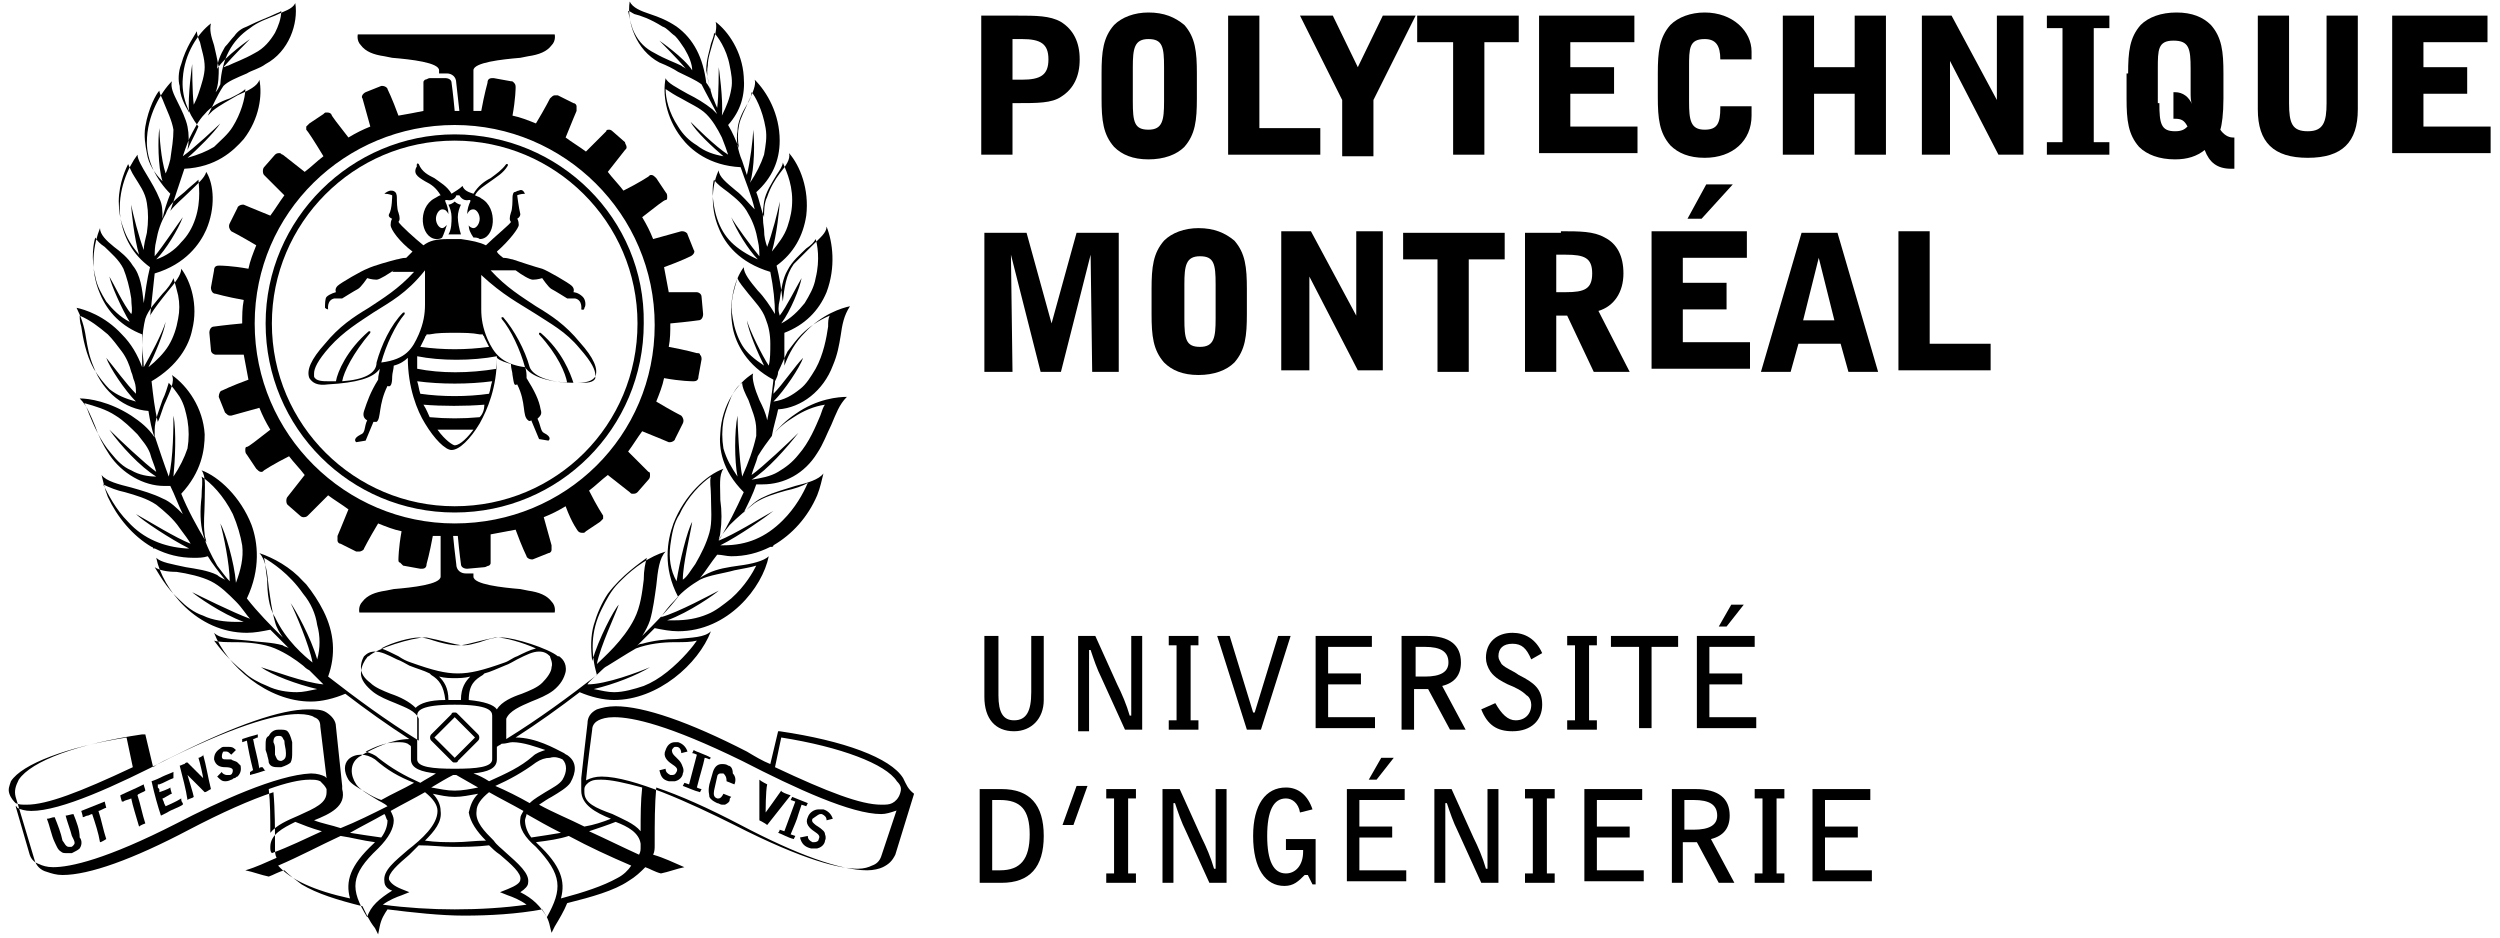 <svg width="160" height="60" viewBox="0 0 160 60" fill="none" xmlns="http://www.w3.org/2000/svg">
<path d="M29.1 12.9C29 13 28.8 13.1 28.7 13.1C28.8 13.3 28.9 13.6 28.9 13.9C28.9 14.2 28.9 14.7 28.7 15C28.9 15 29.1 15 29.1 15C29.1 15 29.3 15 29.5 15C29.4 14.7 29.3 14.2 29.3 13.9C29.3 13.6 29.4 13.3 29.5 13.1C29.4 13.1 29.2 13 29.1 12.9Z" fill="black"/>
<path d="M27.2 11.6C27.6 11.8 27.9 12 28.2 12.5C28.1 12.5 28 12.6 27.8 12.7C26.7 13.3 26.9 15.2 27.9 15.3C28 15.3 28.2 15.3 28.3 15.2C28.4 15 28.5 14.7 28.6 14.4C28.5 14.5 28.4 14.6 28.3 14.6C28.1 14.6 27.9 14.3 27.9 14C27.9 13.7 28.1 13.4 28.3 13.4C28.5 13.4 28.6 13.5 28.7 13.7C28.7 13.4 28.6 13.1 28.5 12.9V12.8H28.6C29 12.9 29.2 12.6 29.2 12.5C29.2 12.5 29.2 12.5 29.3 12.5H29.4C29.4 12.5 29.6 12.9 30 12.8H30.1V12.9C30 13.1 29.9 13.4 29.9 13.7C30 13.5 30.1 13.4 30.3 13.4C30.5 13.4 30.7 13.7 30.7 14C30.7 14.3 30.5 14.6 30.3 14.6C30.2 14.6 30 14.5 30 14.4C30 14.7 30.1 14.9 30.3 15.2C30.4 15.2 30.6 15.2 30.7 15.3C31.7 15.3 31.9 13.3 30.8 12.7C30.7 12.6 30.6 12.6 30.4 12.5C30.6 12.1 31 11.9 31.4 11.6C31.8 11.3 32.2 11.1 32.5 10.6V10.5H32.4C32.1 10.9 31.8 11.1 31.4 11.4C31 11.6 30.6 11.9 30.3 12.4C30 12.3 29.7 12.2 29.6 11.9C29.4 12.1 29.2 12.2 28.9 12.4C28.6 11.9 28.2 11.7 27.8 11.4C27.4 11.2 27 11 26.8 10.5C26.8 10.5 26.7 10.4 26.7 10.5C26.7 10.5 26.6 10.6 26.7 10.6C26.4 11.1 26.7 11.3 27.2 11.6Z" fill="black"/>
<path d="M37.4 19.7C37.5 19.6 37.5 19.2 37.3 19C37 18.7 36.7 18.7 36.7 18.7C36.7 18.7 36.8 18.5 36.6 18.3C36.4 18.1 35 17.3 34.7 17.2C34.3 17.1 33.1 16.7 32.8 16.6C32.7 16.6 32.5 16.5 32.2 16.5C32.1 16.4 31.9 16.3 31.8 16.1C32.6 15.4 33.2 14.6 33.2 14.4C33.2 14.1 33.1 14 33.1 14C33.1 14 33.3 13.9 33.3 13.7C33.2 13.3 33.1 12.5 33.1 12.5C33.1 12.5 33.3 12.4 33.6 12.4C33.5 12.2 33.4 12.1 33.2 12.2C33.1 12.2 33 12.3 32.9 12.3C32.8 12.4 32.8 12.6 32.8 12.7C32.8 12.8 32.8 13.4 32.7 13.6C32.6 13.9 32.6 14.1 32.7 14.2C32.7 14.3 31.6 15.2 31.1 15.7C30.7 15.5 30.2 15.4 29.5 15.3H29.1H29H28.7C27.9 15.3 27.5 15.4 27.1 15.7C26.6 15.3 25.6 14.4 25.5 14.2C25.6 14.1 25.6 13.9 25.5 13.6C25.4 13.4 25.4 12.8 25.4 12.7C25.4 12.6 25.4 12.4 25.3 12.3C25.2 12.2 25.1 12.2 25 12.2C24.9 12.2 24.7 12.3 24.6 12.4C24.9 12.4 25.1 12.5 25.1 12.5C25.1 12.5 25.1 13.4 24.9 13.7C24.8 13.9 25.1 14 25.1 14C25.1 14 25 14.1 25 14.4C25 14.7 25.6 15.5 26.4 16.1C26.3 16.2 26.2 16.3 26 16.5C25.7 16.5 25.5 16.6 25.4 16.6C25 16.7 23.9 17 23.5 17.2C23.2 17.3 21.8 18.1 21.6 18.3C21.4 18.5 21.5 18.7 21.5 18.7C21.5 18.7 21.1 18.8 20.9 19C20.8 19.1 20.8 19.5 20.8 19.7C20.9 19.8 21 19.8 21 19.8C21 19.8 20.9 19.2 21.4 19.1C21.7 19.1 21.9 19.1 21.9 19.1C21.9 19.1 22.7 18.6 22.9 18.5C23.1 18.4 23.5 17.8 23.5 17.8C23.5 17.8 23.8 17.9 24.1 17.9C24.3 17.9 24.9 17.5 25.2 17.3L25.1 17.4H26C26.1 17.4 26.1 17.4 26.2 17.4C26.3 17.4 26.4 17.4 26.5 17.4C25.5 18.5 24.5 19.1 23.6 19.7C22.6 20.3 21.7 20.9 20.8 22C19.9 23 19.6 23.7 19.8 24.2C20 24.5 20.3 24.7 21 24.6C22.8 24.5 23.9 24.2 24.3 23.6C24.3 23.8 24.2 24 24.2 24.3C23.7 25.1 23.5 25.7 23.3 26.3C23.2 26.6 23.3 26.8 23.5 26.9C23.3 27.3 23.4 27.7 23.1 27.8C22.5 28.1 22.8 28.3 22.8 28.3L23.4 28.2L23.9 27C23.9 27 24 27 24.1 27C24.4 26.8 24.2 25.9 24.8 24.7C25 24.8 25.1 24.6 25.1 24.1C25.1 23.9 25.2 23.6 25.2 23.4C25.6 23.3 25.9 23.1 26.1 22.9C26.1 24.8 26.7 26.3 27.2 27.1C27.8 28.1 28.5 28.8 28.9 28.8C29.4 28.8 30.1 28.1 30.7 27.1C31.2 26.2 31.8 24.8 31.8 22.9C32 23.1 32.4 23.2 32.7 23.3C32.7 23.6 32.8 23.8 32.8 24C32.9 24.6 32.9 24.7 33.1 24.6C33.7 25.8 33.4 26.6 33.8 26.9C33.9 27 34 26.9 34 26.9L34.5 28.1L35.1 28.2C35.1 28.2 35.4 28 34.8 27.7C34.6 27.6 34.6 27.2 34.4 26.8C34.6 26.6 34.7 26.5 34.6 26.2C34.5 25.6 34.2 25 33.7 24.2C33.7 24 33.7 23.7 33.6 23.5C34 24.1 35.1 24.5 36.9 24.5C37.5 24.5 37.9 24.4 38.1 24.1C38.3 23.6 38 22.9 37.1 21.9C36.2 20.8 35.3 20.2 34.3 19.6C33.4 19 32.4 18.4 31.4 17.3C31.6 17.3 31.8 17.3 31.9 17.3H32.8H33C33.4 17.6 33.9 17.9 34.1 17.9C34.4 17.9 34.7 17.8 34.7 17.8C34.7 17.8 35.1 18.4 35.3 18.5C35.5 18.6 36.3 19.1 36.3 19.1C36.3 19.1 36.5 19.1 36.8 19.1C37.3 19.2 37.2 19.8 37.2 19.8C37.2 19.8 37.4 19.9 37.4 19.7ZM29.1 21.3C29.7 21.3 30.2 21.3 30.7 21.4H30.9C30.9 21.5 31 21.5 31 21.6C31.1 21.8 31.2 22 31.3 22.2C29.8 22.4 28.4 22.4 26.9 22.2C27 22 27.1 21.8 27.2 21.6C27.2 21.5 27.3 21.5 27.3 21.4H27.5C28 21.3 28.5 21.3 29.1 21.3ZM26.7 23.6C26.7 23.3 26.7 23.1 26.7 22.8C28.2 23.1 30.2 23.1 31.8 22.8C31.8 23.1 31.8 23.4 31.8 23.6C30 23.9 28.2 23.9 26.7 23.6ZM31.5 24.4C31.4 24.7 31.4 24.9 31.3 25.2C29.9 25.4 28.3 25.4 26.9 25.2C26.8 24.9 26.8 24.7 26.7 24.4C28.2 24.6 30 24.6 31.5 24.4ZM21.9 24.4C22 23.8 22.6 22.6 23.7 21.3C23.7 21.3 23.7 21.3 23.7 21.2C23.7 21.2 23.7 21.2 23.6 21.2C22.2 22.4 21.6 23.8 21.5 24.4C21.4 24.4 21.2 24.4 21 24.4C20.7 24.4 20.2 24.4 20.1 24.1C20.1 24.1 20.1 24 20.1 23.9C20.1 23.6 20.3 23.1 21.1 22.2C22 21.2 23 20.6 23.9 20C25 19.3 26 18.8 27.2 17.3C27.2 17.5 27.2 17.8 27.2 17.9C27.2 18.2 27.2 18.4 27.2 18.7C27.2 19 27.2 19.2 27.2 19.5C27.2 20.1 27.1 20.7 26.8 21.4C26.4 22.3 26 23 24.4 23.2C24.7 22.1 25.3 20.8 25.9 20.1C25.9 20.1 25.9 20.1 25.9 20C25.9 20 25.9 20 25.8 20C25 20.8 24.4 22.1 24.1 23.2C24.1 23.9 23.3 24.3 21.9 24.4ZM29.1 28.5C29 28.5 28.5 28.2 28 27.5C28.7 27.5 29.6 27.5 30.3 27.5C29.7 28.3 29.3 28.5 29.1 28.5ZM30.7 26.7C29.6 26.8 28.6 26.8 27.5 26.7C27.4 26.5 27.3 26.2 27.1 25.9C28.3 26 29.8 26 31 25.9C31 26.2 30.9 26.5 30.7 26.7ZM34.3 20.1C35.2 20.7 36.2 21.2 37.1 22.3C37.9 23.2 38.1 23.7 38.1 24C38.1 24.1 38.1 24.1 38.1 24.2C38 24.5 37.5 24.5 37.2 24.5C37 24.5 36.9 24.5 36.7 24.5C36.5 23.9 36 22.5 34.6 21.3C34.6 21.3 34.6 21.3 34.5 21.3C34.5 21.3 34.5 21.3 34.5 21.4C35.7 22.7 36.2 23.9 36.3 24.5C34.9 24.4 34.1 24 33.9 23.5C33.6 22.4 32.9 21.1 32.2 20.3C32.2 20.3 32.2 20.3 32.1 20.3C32.1 20.3 32.1 20.3 32.1 20.4C32.7 21.1 33.3 22.4 33.6 23.5C32.1 23.3 31.6 22.6 31.2 21.7C30.9 21 30.8 20.4 30.8 19.8C30.8 19.5 30.8 19.3 30.8 19C30.8 18.7 30.8 18.5 30.8 18.2C30.8 18.1 30.8 17.8 30.8 17.6C32.2 18.9 33.2 19.4 34.3 20.1Z" fill="black"/>
<path d="M29.1 8.6C22.5 8.6 17 14 17 20.7C17 27.4 22.4 32.8 29.1 32.8C35.8 32.8 41.2 27.4 41.2 20.7C41.3 14 35.8 8.6 29.1 8.6ZM29.1 32.4C22.7 32.4 17.4 27.2 17.4 20.7C17.4 14.3 22.6 9 29.1 9C35.5 9 40.8 14.2 40.8 20.7C40.8 27.2 35.6 32.4 29.1 32.4Z" fill="black"/>
<path d="M28.9 48.7C29 48.8 29 48.8 29.1 48.8C29.2 48.8 29.3 48.8 29.3 48.7L30.6 47.4C30.7 47.3 30.7 47.1 30.6 47L29.3 45.7C29.2 45.6 29.2 45.6 29.1 45.6C29 45.6 28.9 45.6 28.9 45.7L27.6 47C27.5 47.1 27.5 47.3 27.6 47.4L28.9 48.7ZM29.1 45.9L30.4 47.2L29.1 48.5L27.8 47.2L29.1 45.9Z" fill="black"/>
<path d="M20.7 10C20.3 10.3 19.9 10.7 19.5 11C18.6 10.3 18.1 9.9 18.1 9.9C18 9.9 18 9.8 17.9 9.8C17.8 9.8 17.7 9.8 17.6 9.9L16.9 10.7C16.8 10.8 16.8 11.1 16.9 11.2C16.9 11.2 17.4 11.7 18.2 12.5C17.9 12.9 17.6 13.4 17.3 13.8C16.3 13.4 15.6 13.1 15.6 13.1H15.5C15.4 13.1 15.2 13.2 15.2 13.3L14.7 14.3C14.6 14.5 14.7 14.7 14.8 14.8C14.8 14.8 15.4 15.1 16.4 15.7C16.2 16.2 16 16.7 15.9 17.2C14.8 17 14.1 17 14.1 17C14.1 17 14.1 17 14 17C13.8 17 13.7 17.1 13.7 17.3L13.5 18.4C13.5 18.6 13.6 18.8 13.8 18.8C13.8 18.8 14.5 19 15.6 19.2C15.5 19.7 15.5 20.2 15.5 20.7C14.4 20.8 13.7 20.9 13.7 20.9C13.5 20.9 13.4 21.1 13.4 21.3L13.5 22.4C13.5 22.6 13.7 22.7 13.8 22.7C13.8 22.7 14.5 22.7 15.6 22.7C15.7 23.2 15.8 23.8 15.9 24.3C14.8 24.7 14.2 25 14.2 25C14.1 25 14 25.2 14 25.4L14.4 26.4C14.5 26.5 14.6 26.6 14.7 26.6H14.8C14.8 26.6 15.5 26.4 16.6 26.1C16.8 26.6 17 27 17.3 27.5C16.4 28.2 15.9 28.6 15.8 28.6C15.7 28.6 15.7 28.7 15.7 28.8C15.7 28.9 15.7 29 15.8 29.1L16.4 30C16.5 30.1 16.6 30.2 16.7 30.2C16.8 30.2 16.8 30.2 16.9 30.1C16.9 30.1 17.5 29.7 18.5 29.2C18.8 29.6 19.2 30 19.5 30.4C18.8 31.3 18.4 31.8 18.4 31.8C18.3 31.9 18.3 32.2 18.4 32.3L19.2 33C19.3 33.1 19.4 33.1 19.4 33.1C19.5 33.1 19.6 33.1 19.7 33C19.7 33 20.2 32.5 21 31.7C21.4 32 21.9 32.3 22.3 32.6C21.9 33.6 21.6 34.3 21.6 34.3C21.6 34.4 21.6 34.5 21.6 34.6C21.6 34.7 21.7 34.8 21.8 34.8L22.8 35.3C22.9 35.3 22.9 35.3 23 35.3C23.1 35.3 23.3 35.2 23.3 35.1C23.3 35.1 23.6 34.5 24.2 33.5C24.7 33.7 25.2 33.9 25.7 34C25.5 35.1 25.5 35.8 25.5 35.8C25.5 35.9 25.5 36 25.6 36C25.7 36.1 25.7 36.1 25.8 36.2L26.9 36.4C26.9 36.4 26.9 36.4 27 36.4C27.2 36.4 27.3 36.3 27.3 36.1C27.3 36.1 27.5 35.4 27.7 34.3C27.9 34.3 28 34.3 28.2 34.3V36.9C28.2 37.4 26.4 37.6 25.2 37.7L24.7 37.8C24 37.9 23.5 38.1 23.2 38.5C22.9 38.8 23 39.2 23 39.2H35.5C35.5 39.2 35.6 38.8 35.3 38.5C35 38.1 34.5 37.9 33.8 37.8L33.3 37.7C32.1 37.6 30.3 37.4 30.3 36.9V36.7H29.8C29.5 36.7 29.2 36.5 29.2 36.1C29.2 36 29.1 35.4 29 34.3C29.1 34.3 29.2 34.3 29.3 34.3C29.4 35.4 29.5 36.1 29.5 36.1C29.5 36.3 29.7 36.4 29.9 36.4L31 36.3C31.1 36.3 31.2 36.2 31.3 36.2C31.4 36.1 31.4 36.1 31.4 36C31.4 36 31.4 35.3 31.4 34.2C31.9 34.1 32.5 34 33 33.9C33.4 35 33.7 35.6 33.7 35.6C33.7 35.7 33.9 35.8 34 35.8H34.1L35.1 35.4C35.2 35.4 35.3 35.3 35.3 35.2C35.3 35.1 35.3 35 35.3 34.9C35.3 34.9 35.1 34.2 34.8 33.1C35.3 32.9 35.7 32.7 36.2 32.4C36.6 33.5 37 34 37 34C37.1 34.1 37.2 34.1 37.3 34.1C37.4 34.1 37.4 34.1 37.5 34L38.4 33.4C38.5 33.3 38.5 33.3 38.6 33.2C38.6 33.1 38.6 33 38.6 33C38.6 33 38.2 32.4 37.7 31.4C38.1 31.1 38.5 30.7 38.9 30.4C39.8 31.1 40.3 31.5 40.3 31.5C40.4 31.6 40.4 31.6 40.5 31.6C40.6 31.6 40.7 31.6 40.8 31.5L41.5 30.7C41.6 30.6 41.6 30.5 41.6 30.4C41.6 30.3 41.6 30.2 41.5 30.2C41.5 30.2 41 29.7 40.2 28.9C40.5 28.5 40.8 28 41.1 27.6C42.1 28 42.8 28.3 42.8 28.3H42.9C43 28.3 43.2 28.2 43.2 28.1L43.7 27.1C43.8 26.9 43.7 26.7 43.6 26.6C43.6 26.6 43 26.3 42 25.7C42.2 25.2 42.4 24.7 42.5 24.2C43.6 24.4 44.3 24.4 44.3 24.4C44.3 24.4 44.3 24.4 44.4 24.4C44.6 24.4 44.7 24.3 44.7 24.1L44.9 23C44.9 22.9 44.9 22.8 44.8 22.7C44.8 22.6 44.7 22.6 44.6 22.6C44.6 22.6 43.9 22.4 42.8 22.2C42.9 21.7 42.9 21.2 42.9 20.7C44 20.6 44.7 20.5 44.7 20.5C44.9 20.5 45 20.3 45 20.1L44.9 19C44.9 18.8 44.7 18.7 44.6 18.7C44.6 18.7 43.9 18.7 42.8 18.7C42.7 18.2 42.6 17.6 42.5 17.1C43.6 16.7 44.2 16.4 44.2 16.4C44.4 16.3 44.5 16.1 44.4 16L44 15C44 14.9 43.8 14.8 43.7 14.8H43.6C43.6 14.8 42.9 15 41.8 15.3C41.6 14.8 41.4 14.4 41.1 13.9C42 13.2 42.5 12.8 42.6 12.8C42.7 12.8 42.7 12.7 42.7 12.6C42.7 12.5 42.7 12.4 42.6 12.3L42 11.4C41.9 11.3 41.8 11.2 41.7 11.2C41.6 11.2 41.6 11.2 41.5 11.3C41.5 11.3 40.9 11.7 39.9 12.2C39.6 11.8 39.2 11.4 38.9 11C39.6 10.1 40 9.6 40 9.6C40.1 9.5 40.1 9.5 40.1 9.4C40.1 9.3 40 9.2 40 9.1L39.2 8.4C39.1 8.3 39 8.3 39 8.3C38.9 8.3 38.8 8.3 38.8 8.4C38.8 8.4 38.3 8.9 37.5 9.7C37.1 9.4 36.6 9.1 36.2 8.8C36.6 7.8 36.9 7.1 36.9 7.1C36.9 7 36.9 6.9 36.9 6.8C36.9 6.7 36.8 6.6 36.7 6.6L35.7 6.1C35.6 6.1 35.6 6.1 35.5 6.1C35.4 6.1 35.3 6.2 35.2 6.3C35.2 6.3 34.9 6.9 34.3 7.9C33.8 7.7 33.3 7.5 32.8 7.4C33 6.3 33 5.6 33 5.6C33 5.5 33 5.4 32.9 5.3C32.8 5.2 32.8 5.2 32.7 5.2L31.6 5C31.6 5 31.6 5 31.5 5C31.3 5 31.2 5.1 31.2 5.3C31.2 5.3 31 6 30.8 7.1C30.6 7.1 30.5 7.1 30.3 7.1V4.5C30.3 4 32.1 3.8 33.3 3.7L33.8 3.6C34.5 3.5 35 3.3 35.3 2.9C35.6 2.6 35.5 2.2 35.5 2.2H22.9C22.9 2.2 22.8 2.6 23.1 2.9C23.4 3.3 23.9 3.5 24.6 3.6L25.1 3.7C26.3 3.8 28.1 4 28.1 4.5V4.7H28.6C28.9 4.7 29.2 4.9 29.2 5.3C29.2 5.4 29.3 6.1 29.4 7.1C29.3 7.1 29.2 7.1 29.1 7.1C29 6 28.9 5.3 28.9 5.3C28.9 5.1 28.7 5 28.5 5H27.5C27.4 5 27.3 5.1 27.2 5.1C27.1 5.2 27.1 5.2 27.1 5.3C27.1 5.3 27.1 6 27.1 7.1C26.6 7.2 26.1 7.3 25.5 7.4C25.1 6.3 24.8 5.7 24.8 5.7C24.8 5.6 24.6 5.5 24.5 5.5H24.4L23.4 5.9C23.2 6 23.1 6.2 23.2 6.3C23.2 6.3 23.4 7 23.7 8.1C23.2 8.3 22.8 8.5 22.3 8.8C21.6 7.9 21.2 7.4 21.2 7.3C21.1 7.2 21 7.2 20.9 7.2C20.8 7.2 20.8 7.2 20.7 7.3L19.8 7.9C19.7 8 19.7 8 19.6 8.1C19.6 8.2 19.6 8.3 19.6 8.3C19.7 8.4 20.1 9 20.7 10ZM29.1 33.5C22.1 33.5 16.3 27.8 16.3 20.7C16.3 13.6 22.1 8 29.1 8C36.1 8 41.9 13.7 41.9 20.8C41.9 27.9 36.2 33.5 29.1 33.5Z" fill="black"/>
<path d="M16.8 49.1C16.7 49.1 16.6 49.1 16.6 49.2C16.5 48.5 16.3 47.9 16.2 47.3C16.3 47.3 16.4 47.2 16.5 47.2C16.5 47.2 16.5 47.1 16.5 47C16.1 47.1 15.8 47.2 15.5 47.3C15.5 47.4 15.5 47.4 15.5 47.5L15.8 47.4C15.9 48 16 48.5 16.2 49.3C16.1 49.3 16.1 49.4 16 49.4C16 49.4 16 49.5 16 49.6C16.4 49.5 16.7 49.4 17 49.3C16.9 49.3 16.9 49.2 16.8 49.1Z" fill="black"/>
<path d="M18.7 47.6V47.5C18.6 47.1 18.5 46.9 18.4 46.8C18.3 46.7 18.1 46.7 18 46.7C17.9 46.7 17.9 46.7 17.8 46.7C17.5 46.7 17.3 46.9 17.2 47.1C17 47.2 17 47.4 17 47.7C17 47.8 17 47.9 17 48L17.1 48.3C17.1 48.4 17.2 48.6 17.2 48.8C17.3 49.1 17.6 49.1 17.8 49.1C17.9 49.1 17.9 49.1 18 49.1C18.3 49 18.5 48.9 18.6 48.8C18.7 48.6 18.7 48.4 18.7 48.1C18.7 47.9 18.7 47.7 18.7 47.6ZM18 48.7C17.7 48.7 17.7 48.5 17.6 48.3C17.6 48.2 17.6 48.1 17.6 48C17.6 47.8 17.6 47.7 17.5 47.5C17.5 47.4 17.5 47.1 17.8 47.1H17.9C18.1 47.1 18.1 47.3 18.2 47.4C18.2 47.7 18.3 47.9 18.3 48.2C18.3 48.4 18.3 48.6 18 48.7Z" fill="black"/>
<path d="M12.7 48.5C12.8 48.8 13 49.7 13 49.8C13 49.8 13 49.8 12.3 49.1C12.2 49 12.1 48.9 12 48.8C11.9 48.8 11.9 48.8 11.8 48.9C11.7 48.9 11.6 49 11.5 49C11.7 49.8 11.9 50.5 12 51.2C12.1 51.1 12.3 51.1 12.4 51C12.4 50.9 12 49.6 12 49.6C12 49.6 12 49.6 12.5 50.1C12.8 50.4 13 50.6 13.1 50.7C13.2 50.7 13.3 50.6 13.5 50.5C13.3 49.7 13.2 49 13 48.3C13.1 48.3 12.8 48.5 12.7 48.5Z" fill="black"/>
<path d="M15.2 48.8C15.1 48.7 14.9 48.7 14.8 48.6H14.5C14.3 48.6 14.2 48.6 14.2 48.4C14.2 48.4 14.2 48.2 14.3 48.1H14.4H14.5C14.6 48.1 14.7 48.2 14.8 48.3L15.1 48C14.9 47.8 14.8 47.8 14.6 47.8C14.5 47.8 14.4 47.8 14.3 47.8C14.2 47.8 14.1 47.9 14.1 47.9C13.8 48.1 13.7 48.3 13.7 48.6C13.8 49 14.1 49.1 14.4 49.1C14.8 49.1 14.9 49.2 14.9 49.3C14.9 49.5 14.8 49.6 14.7 49.6H14.6H14.5C14.4 49.6 14.2 49.5 14.2 49.4L13.9 49.7C14.1 49.9 14.2 50 14.4 50C14.5 50 14.6 50 14.8 49.9C14.9 49.9 14.9 49.8 15 49.8C15.1 49.8 15.1 49.7 15.2 49.7C15.5 49.4 15.4 49.1 15.4 49C15.4 49 15.3 48.9 15.2 48.8Z" fill="black"/>
<path d="M4.7 52.1C4.6 52.1 4.3 52.2 4.2 52.2C4.3 52.6 4.5 53.1 4.6 53.5L4.7 53.7C4.8 53.9 4.8 54 4.7 54.1C4.6 54.2 4.6 54.2 4.5 54.2H4.4C4.2 54.2 4.1 53.9 4 53.8C3.9 53.3 3.7 52.8 3.5 52.3C3.3 52.3 3.2 52.4 3 52.4C3.2 52.9 3.3 53.5 3.5 53.9C3.6 54.1 3.7 54.4 3.9 54.5C4 54.6 4.1 54.6 4.3 54.6C4.4 54.6 4.5 54.6 4.6 54.6C4.8 54.5 5 54.4 5.1 54.3C5.3 54 5.2 53.7 5.1 53.6C5.1 53.1 4.9 52.6 4.7 52.1Z" fill="black"/>
<path d="M6.3 51.9C6.4 51.9 6.7 51.7 6.8 51.7L6.7 51.3C6.2 51.5 5.7 51.7 5.2 51.9C5.2 51.9 5.3 52.2 5.3 52.3C5.4 52.3 5.5 52.2 5.6 52.2C5.7 52.2 5.8 52.1 5.9 52.1C6.1 52.7 6.3 53.3 6.4 53.9C6.5 53.9 6.8 53.7 6.8 53.7C6.6 53.1 6.5 52.5 6.3 51.9Z" fill="black"/>
<path d="M9.3 50.6C9.3 50.5 9.2 50.3 9.2 50.2C8.6 50.5 8.1 50.7 7.7 50.9C7.7 51 7.8 51.3 7.8 51.3H7.9C8 51.2 8.2 51.2 8.4 51.1C8.5 51.6 8.7 52.2 8.9 52.9C9 52.8 9.3 52.7 9.3 52.7C9.1 52.1 9 51.5 8.8 50.9C8.8 50.8 9.2 50.7 9.3 50.6Z" fill="black"/>
<path d="M11.6 51.1C11.3 51.3 10.6 51.6 10.6 51.6L10.5 51.4C10.5 51.3 10.4 51.2 10.4 51.1C10.5 51.1 10.9 50.8 11 50.8C11 50.8 10.9 50.5 10.9 50.4C10.8 50.5 10.2 50.7 10.2 50.7V50.6C10.2 50.5 10.2 50.5 10.1 50.4V50.2H10.2C10.5 50.1 10.8 49.9 11.1 49.8V49.6C11.1 49.5 11.1 49.4 11.1 49.4C10.9 49.5 10.6 49.6 10.4 49.7C10.2 49.8 10 49.9 9.7 50C9.9 50.9 10.1 51.6 10.3 52.2L10.7 52C11 51.8 11.4 51.7 11.7 51.5V51.4C11.6 51.3 11.6 51.2 11.6 51.1Z" fill="black"/>
<path d="M45.5 48.5C45.2 48.3 44.5 48.1 44.4 48L44.3 48.2C44.4 48.2 44.6 48.3 44.6 48.3L44.1 50.2L43.8 50.1L43.7 50.3C44 50.4 44.4 50.6 44.8 50.7L44.9 50.5C44.8 50.5 44.6 50.4 44.6 50.4C44.8 49.6 45 49 45.1 48.5C45.2 48.5 45.4 48.6 45.4 48.6L45.5 48.5Z" fill="black"/>
<path d="M50 50.6C49.8 50.9 49 52 49 52C49 52 49 50.6 49.1 50.2C49.1 50.2 48.7 50 48.6 49.9C48.6 50 48.6 51.8 48.6 52.5C48.6 52.5 49 52.7 49.1 52.8L50.6 50.9C50.3 50.8 50 50.7 50 50.6Z" fill="black"/>
<path d="M51.1 52.1L51.3 51.5L51.6 51.6L51.7 51.4L50.7 51L50.6 51.2L50.9 51.3L50.2 53.2L49.9 53.1C49.9 53.1 49.9 53.2 49.8 53.3C50.1 53.4 50.4 53.6 50.8 53.7L50.9 53.5L50.6 53.4C50.8 52.9 51 52.5 51.1 52.1Z" fill="black"/>
<path d="M46.6 49C46.5 48.9 46.3 48.9 46.2 48.9C45.9 48.9 45.7 49.1 45.6 49.5L45.4 50.2C45.3 50.7 45.4 50.8 45.4 51C45.5 51.2 45.7 51.3 45.9 51.4C46 51.4 46.1 51.5 46.2 51.5C46.3 51.5 46.3 51.5 46.4 51.5C46.6 51.4 46.7 51.3 46.7 51.2C46.7 51.1 46.7 51.1 46.8 51L46.3 50.8C46.2 51 46.1 51.1 46 51.1H45.9C45.6 51 45.7 50.7 45.7 50.6L45.9 49.7C45.9 49.6 46 49.5 46.1 49.5H46.2H46.3C46.4 49.6 46.5 49.7 46.5 50L47 50.2C47.1 50 47.1 49.7 46.9 49.5C46.9 49.1 46.7 49 46.6 49Z" fill="black"/>
<path d="M52.5 52.1H52.6C52.8 52.2 52.9 52.3 52.9 52.5L53.3 52.4C53.2 52.1 53 51.9 52.7 51.8C52.6 51.8 52.5 51.8 52.4 51.8C52.1 51.8 51.8 52 51.7 52.3C51.5 52.7 51.8 53 52.1 53.2C52.4 53.4 52.5 53.5 52.4 53.7C52.4 53.8 52.3 53.9 52.1 53.9H52C51.8 53.8 51.7 53.7 51.7 53.5L51.2 53.6C51.3 54 51.5 54.2 51.9 54.3C52 54.3 52.1 54.3 52.1 54.3C52.2 54.3 52.2 54.3 52.3 54.3C52.7 54.2 52.8 53.9 52.8 53.8C52.9 53.6 52.8 53.4 52.8 53.4C52.8 53.2 52.6 53.1 52.5 53L52.2 52.8C52.1 52.7 51.9 52.6 52 52.4C52.3 52.2 52.4 52.1 52.5 52.1Z" fill="black"/>
<path d="M43.4 48.6L43.2 48.4C43.1 48.3 43 48.2 43 48C43 48 43.1 47.8 43.2 47.8H43.3C43.5 47.8 43.6 48 43.6 48.2L44 48.1C43.9 47.8 43.7 47.6 43.4 47.5C43.3 47.5 43.2 47.5 43.2 47.5C42.9 47.5 42.7 47.7 42.6 48C42.4 48.4 42.7 48.7 43 48.9C43.3 49.1 43.4 49.2 43.3 49.4C43.2 49.6 43.1 49.6 43 49.6H42.9C42.7 49.5 42.6 49.4 42.6 49.2L42.2 49.3C42.3 49.7 42.4 49.9 42.8 50C42.9 50 43 50 43 50C43.1 50 43.1 50 43.2 50C43.6 49.9 43.7 49.6 43.7 49.5C43.8 49.3 43.7 49.1 43.7 49.1C43.6 48.8 43.5 48.7 43.4 48.6Z" fill="black"/>
<path d="M57.8 49.8C57 48.5 54 47.4 49.9 46.8C49.8 46.8 49.8 46.8 49.8 46.8L49.3 48.9C48.8 48.7 48.3 48.4 47.8 48.1C44.1 46.2 41.2 45.2 39.4 45.2C38.9 45.2 38.5 45.3 38.2 45.4C37.8 45.6 37.6 45.9 37.6 46.3C37.5 47.2 37.3 48.8 37.2 49.8V50.1C37.2 50.2 37.2 50.3 37.2 50.4C37.2 50.5 37.2 50.5 37.2 50.6C37.2 51.5 38.1 52 39.1 52.4C38.6 52.6 38 52.8 37.4 52.9C36.4 52.4 35.4 52 34.5 51.5C34.8 51.3 35.1 51.1 35.3 51C35.8 50.7 36.3 50.4 36.5 50.1C36.9 49.4 36.9 48.8 36.4 48.4C36.3 48.3 36.2 48.3 36.1 48.2C35.5 47.9 34.3 47.2 33 47.2C34.4 46.3 35.8 45.3 37.1 44.3C37.8 44.6 38.6 44.8 39.3 44.8C42.1 44.8 44.7 42.5 45.5 40.4C45.1 40.8 44.3 40.8 43.3 40.9C42.6 40.9 41.8 41 41.1 41.2C40.9 41.2 40.8 41.3 40.7 41.4C41.1 41 41.5 40.6 41.9 40.2C42.4 40.3 42.9 40.4 43.4 40.4C46.6 40.4 48.8 37.6 49.2 35.6C48.9 35.9 48.1 36.1 47.3 36.2C46.6 36.3 45.9 36.4 45.3 36.7C45.1 36.8 44.9 36.9 44.8 37C45.2 36.5 45.5 36 45.9 35.5C46.2 35.5 46.5 35.6 46.8 35.6C47.7 35.6 48.5 35.4 49.3 35C49.3 35 49.3 35 49.4 35C49.4 35 49.5 35 49.5 34.9C50.7 34.2 51.7 33.1 52.3 31.7C52.5 31.2 52.6 30.7 52.7 30.3C52.4 30.7 51.7 30.9 50.9 31.1C50.3 31.3 49.5 31.5 48.9 31.8C48.4 32 48 32.4 47.6 32.8C47.9 32.2 48.2 31.6 48.4 31C48.5 31 48.6 31 48.8 31C50.2 31 51.5 30.3 52.3 29C52.7 28.4 52.9 27.8 53.2 27.2C53.5 26.5 53.7 25.9 54.2 25.4C53.7 25.4 52.3 25.5 50.9 26.5C50.3 26.9 49.8 27.4 49.4 27.9C49.5 27.3 49.7 26.7 49.8 26.2C51.3 26.1 52.7 25 53.3 23.4C53.6 22.7 53.7 22.1 53.8 21.5C53.9 20.8 54 20.2 54.4 19.6C53.9 19.7 52.6 20.1 51.5 21.3C50.9 21.9 50.5 22.6 50.2 23.4C50.2 22.7 50.2 22 50.2 21.3C51.5 20.8 52.4 19.9 52.9 18.7C53.5 17.1 53.3 15.5 52.9 14.5C52.9 14.9 52.5 15.2 52 15.7C51.6 16.1 51.2 16.5 50.8 16.9C50.3 17.6 50.2 18.4 50.1 19.3C50 18.5 49.9 17.8 49.7 17C50.8 16.2 51.4 15.1 51.6 13.8C51.8 12.1 51.2 10.6 50.5 9.8C50.6 10.2 50.3 10.6 49.9 11.1C49.6 11.5 49.3 12 49.1 12.6C48.9 13 48.9 13.5 48.9 13.9C48.7 13.4 48.6 12.8 48.4 12.3C49.4 11.4 49.9 10.3 49.9 9C49.9 7.3 49.1 5.9 48.3 5.1C48.4 5.4 48.2 5.9 47.9 6.5C47.7 7 47.4 7.5 47.3 8C47.2 8.5 47.2 9 47.3 9.5C47.1 9 46.9 8.5 46.6 8C47.4 7.1 47.7 6.1 47.6 4.9C47.5 3.3 46.6 2 45.8 1.4C45.9 1.7 45.8 2.2 45.6 2.8C45.5 3.2 45.3 3.7 45.3 4.2C45.2 4.7 45.3 5.2 45.5 5.8C45.4 5.6 45.3 5.4 45.2 5.3C45 3.7 44.4 2.5 43.3 1.7C42.7 1.3 42.2 1.1 41.6 0.9C41 0.7 40.5 0.5 40.3 0.1C40.1 1.4 40.7 3.2 42.2 4C42.7 4.2 43.1 4.4 43.4 4.6C44 4.9 44.5 5.1 44.9 5.4C45.2 6 45.6 6.7 45.9 7.3C45.8 7.2 45.8 7.2 45.7 7.1L45.6 7C45.1 6.6 44.6 6.3 44 6C43.3 5.6 42.7 5.3 42.6 5C42.4 6 42.6 7.5 43.6 8.8C44.2 9.6 45.4 10.6 47.4 10.7C47.7 11.6 48.1 12.5 48.3 13.4C47.9 13 47.5 12.5 47.1 12.2C46.5 11.7 46 11.3 46 10.9C45.6 11.7 45.4 13.2 46 14.6C46.4 15.6 47.3 16.8 49.3 17.4C49.5 18.4 49.6 19.3 49.6 20.2C49.6 20.2 49.6 20.2 49.6 20.1C49.3 19.6 48.9 19 48.5 18.6C48 18 47.6 17.5 47.6 17.1C47 17.9 46.6 19.4 46.9 21C47.1 22 47.8 23.4 49.5 24.3C49.4 25.2 49.3 26 49.1 26.9C49 26.4 48.8 26 48.6 25.6C48.3 24.9 48.1 24.2 48.2 23.9C47.2 24.5 46.2 25.9 46.1 27.7C46 28.7 46.2 30.1 47.6 31.5C47.1 32.6 46.6 33.6 46 34.6C46 34.4 46.1 34.3 46.1 34.1C46.2 33.4 46.2 32.7 46.1 32C46.1 31.1 46 30.4 46.3 30C45.2 30.4 43.8 31.7 43.1 33.5C42.7 34.6 42.4 36.3 43.4 38.2C42.7 39.1 41.9 39.9 41.1 40.7C41.3 40.4 41.5 40 41.6 39.7C41.8 39 41.9 38.2 42 37.5C42.1 36.5 42.2 35.7 42.6 35.3C41.6 35.6 40.6 36.3 39.8 37.1L39.7 37.2L39.6 37.3C39.1 37.8 38.8 38.4 38.5 39C37.8 40.4 37.8 41.8 38.2 43.2C36.4 44.6 34.5 46 32.4 47.3V46C32.6 45.5 33.3 45.2 34 44.9C34.5 44.7 35 44.5 35.4 44.2C35.9 43.8 36.1 43.4 36.2 43C36.3 42.4 35.9 42.1 35.9 42.1C35.8 42 35.8 42 35.7 42C35.1 41.5 32.9 40.8 32.1 40.8H32C31.5 40.8 31 41 30.7 41.1C30.3 41.2 30 41.3 29.7 41.3C29.4 41.3 29 41.2 28.6 41.1C28.2 41 27.8 40.9 27.3 40.8H27.2C26.4 40.8 24.1 41.5 23.6 42C23.5 42 23.5 42.1 23.4 42.2C23.4 42.2 23.1 42.6 23.1 43.1C23.1 43.5 23.4 43.9 23.9 44.3C24.3 44.6 24.8 44.8 25.3 45C26 45.3 26.6 45.5 26.8 46V46.1V47.4C24.7 46.1 22.8 44.7 21 43.3C21.5 41.9 21.4 40.5 20.7 39.1C20.4 38.5 20 37.9 19.6 37.4L19.5 37.3L19.4 37.2C18.6 36.3 17.5 35.7 16.6 35.4C17 35.8 17.1 36.6 17.2 37.6C17.3 38.3 17.4 39.1 17.6 39.8C17.7 40.2 17.9 40.5 18.1 40.8C17.3 40 16.5 39.2 15.8 38.3C16.7 36.4 16.5 34.7 16.1 33.6C15.4 31.8 14 30.5 12.9 30.1C13.2 30.5 13.1 31.2 13.1 32.1C13.1 32.8 13 33.5 13.1 34.2C13.1 34.4 13.2 34.5 13.2 34.7C12.6 33.7 12 32.6 11.6 31.6C12.9 30.2 13.1 28.8 13.1 27.8C13 26.1 12 24.7 11 24C11.2 24.4 10.9 25 10.6 25.7C10.4 26.1 10.3 26.6 10.1 27C9.9 26.2 9.8 25.3 9.7 24.4C11.4 23.4 12.1 22.1 12.3 21.1C12.7 19.5 12.2 18 11.6 17.2C11.6 17.6 11.2 18.1 10.7 18.7C10.3 19.2 9.9 19.7 9.6 20.2C9.6 20.2 9.6 20.2 9.6 20.3C9.7 19.4 9.8 18.4 9.9 17.5C11.9 16.9 12.8 15.6 13.2 14.7C13.8 13.3 13.7 11.8 13.2 11C13.1 11.4 12.6 11.8 12.1 12.3C11.7 12.7 11.2 13.1 10.9 13.5C11.2 12.6 11.5 11.7 11.8 10.8C13.8 10.7 14.9 9.7 15.6 8.9C16.6 7.6 16.8 6.1 16.6 5.1C16.5 5.5 15.9 5.8 15.2 6.1C14.7 6.4 14.1 6.7 13.6 7.1L13.5 7.2C13.4 7.3 13.4 7.3 13.3 7.4C13.6 6.8 13.9 6.1 14.3 5.5C14.6 5.2 15.1 5 15.8 4.7C16.1 4.5 16.6 4.4 17 4.1C18.5 3.3 19.1 1.5 18.9 0.2C18.7 0.6 18.2 0.7 17.6 1C17.1 1.2 16.5 1.4 16 1.8C14.8 2.6 14.2 3.8 14.1 5.4C14 5.6 13.9 5.8 13.8 5.9C14 5.4 14 4.8 14 4.3C13.9 3.8 13.8 3.3 13.7 2.9C13.5 2.3 13.4 1.9 13.5 1.5C12.7 2.1 11.8 3.4 11.7 5C11.6 6.1 12 7.2 12.7 8.1C12.5 8.6 12.2 9.1 12 9.6C12.1 9.1 12.1 8.6 12 8.1C11.9 7.6 11.6 7 11.4 6.6C11.1 6 10.9 5.6 11 5.2C10.3 5.9 9.4 7.4 9.4 9.1C9.4 10.3 10 11.5 10.9 12.4C10.7 12.9 10.5 13.5 10.4 14C10.4 13.5 10.4 13.1 10.2 12.7C10 12.2 9.7 11.7 9.4 11.2C9.1 10.7 8.8 10.2 8.8 9.9C8.2 10.7 7.5 12.2 7.7 13.9C7.9 15.2 8.5 16.3 9.6 17.1C9.4 17.9 9.3 18.7 9.2 19.4C9.1 18.5 9 17.6 8.5 17C8.2 16.5 7.7 16.1 7.3 15.8C6.8 15.4 6.4 15 6.4 14.6C6 15.6 5.7 17.2 6.4 18.8C6.9 20 7.8 20.9 9.1 21.4C9.1 22.1 9.1 22.8 9.1 23.5C8.8 22.7 8.4 22 7.8 21.4C6.7 20.2 5.4 19.8 4.9 19.7C5.2 20.3 5.4 20.9 5.5 21.6C5.6 22.2 5.7 22.8 6 23.5C6.6 25.1 8 26.2 9.5 26.3C9.6 26.9 9.7 27.5 9.9 28C9.5 27.4 9 27 8.4 26.6C7 25.7 5.7 25.5 5.1 25.5C5.6 26 5.8 26.6 6.1 27.3C6.3 27.9 6.6 28.5 7 29.1C7.8 30.3 9.2 31.1 10.5 31.1C10.6 31.1 10.7 31.1 10.9 31.1C11.2 31.7 11.4 32.3 11.7 32.9C11.3 32.5 10.9 32.1 10.4 31.9C9.8 31.6 9.1 31.4 8.4 31.2C7.6 31 6.8 30.8 6.5 30.4C6.6 30.8 6.7 31.3 6.9 31.8C7.5 33.1 8.5 34.3 9.7 35C9.7 35 9.8 35 9.8 35.1C9.8 35.1 9.8 35.1 9.9 35.1C10.7 35.5 11.5 35.7 12.4 35.7C12.7 35.7 13 35.7 13.3 35.6C13.6 36.1 14 36.6 14.4 37.1C14.2 37 14 36.9 13.9 36.8C13.3 36.5 12.5 36.4 11.9 36.3C11 36.1 10.3 36 10 35.7C10.4 37.7 12.6 40.5 15.8 40.5C16.3 40.5 16.8 40.4 17.3 40.3C17.7 40.7 18.1 41.1 18.5 41.5C18.4 41.4 18.2 41.4 18.1 41.3C17.4 41.1 16.6 41.1 15.9 41C14.9 40.9 14.1 40.9 13.7 40.5C14.5 42.6 17.1 44.9 19.9 44.9C20.6 44.9 21.4 44.7 22.1 44.4C23.4 45.4 24.8 46.4 26.2 47.3C25.1 47.3 23.9 47.9 23.2 48.3C23.1 48.4 23 48.4 22.9 48.5C22.4 48.9 22.4 49.6 22.8 50.2C23 50.5 23.5 50.8 24 51.1C24.3 51.3 24.6 51.4 24.8 51.6C23.8 52.1 22.8 52.6 21.8 53C21.2 52.8 20.6 52.7 20.1 52.5C21.1 52.1 22.2 51.6 21.9 50.5C21.9 50.4 21.9 50.4 21.9 50.3C21.8 49.3 21.6 47.5 21.5 46.5C21.5 46.1 21.2 45.8 20.9 45.6C20.6 45.4 20.2 45.4 19.7 45.4C18 45.4 15.1 46.4 11.3 48.3C10.7 48.6 10.2 48.8 9.8 49.1L9.3 47H9.1C5 47.6 2 48.7 1.2 49.9C1 50.3 0.9 50.6 1 51L2.2 55C2.3 55.4 2.6 55.7 3 55.8C3.3 55.9 3.6 56 4 56C5.7 56 8.5 55 12.1 53.1C14.2 52 16 51.2 17.5 50.7C17.6 51.8 17.6 53.1 17.6 54.2V54.3C17.6 54.5 17.6 54.7 17.7 54.9C17 55.2 16.4 55.5 15.7 55.7C16.2 55.8 16.7 56 17.2 56.1C17.5 56 17.8 55.8 18.2 55.7C18.5 56 18.9 56.3 19.3 56.6C20.3 57.2 21.6 57.6 23.2 58C23.4 58.4 23.6 58.9 24 59.4L24.2 59.8L24.3 59.3C24.4 58.8 24.6 58.5 24.8 58.2C26.4 58.4 28.2 58.6 29.7 58.6C31.3 58.6 33.1 58.5 34.7 58.2C34.9 58.5 35.1 58.8 35.2 59.3L35.3 59.7L35.5 59.3C35.8 58.8 36.1 58.3 36.3 57.8C37.9 57.4 39.3 57 40.2 56.4C40.7 56.1 41 55.8 41.3 55.5C41.6 55.6 41.9 55.8 42.3 55.9C42.8 55.8 43.3 55.6 43.8 55.5C43.1 55.2 42.5 54.9 41.8 54.7C41.9 54.5 41.9 54.3 41.9 54.1C41.9 54 41.9 54 41.9 53.9C41.9 52.7 41.9 51.5 42 50.4C43.5 50.9 45.3 51.7 47.4 52.8C51 54.7 53.8 55.7 55.5 55.7C55.9 55.7 56.3 55.6 56.5 55.5C56.9 55.3 57.1 55.1 57.3 54.7L58.5 50.8C58.1 50.5 58 50.2 57.8 49.8ZM49.9 19.2C50 18.5 50.1 17.8 50.4 17.3C50.7 16.7 51.2 16.3 51.6 15.9C51.9 15.7 52.1 15.5 52.2 15.3C52.3 15.6 52.5 16.6 52.2 17.8C52.1 18.4 51.8 18.9 51.5 19.4C51.1 19.9 50.6 20.4 50 20.7C50.6 19.9 51.2 18.4 51.3 17.8C51 18.3 50.3 19.7 49.9 20.2C49.8 19.9 49.8 19.6 49.9 19.2ZM47.2 8.4C47.2 7.8 47.5 7.2 47.8 6.7C48 6.4 48.1 6.1 48.1 5.9C48.3 6.1 48.8 7 49 8.2C49.1 8.8 49 9.3 48.9 9.9C48.7 10.5 48.4 11.1 48 11.7C48.3 10.8 48.3 9 48.2 8.3C48.2 8.9 48 10.4 47.8 11.2C47.7 10.9 47.6 10.6 47.5 10.3C47.2 9.6 47.1 8.9 47.2 8.4ZM43.4 8.1C42.8 7.2 42.6 6.3 42.6 5.7C42.9 5.9 43.2 6.1 43.6 6.3C44.1 6.6 44.8 6.9 45.2 7.3C45.6 7.7 45.9 8.2 46.2 8.8C46.4 9.3 46.5 9.6 46.6 9.9C45.8 9.4 44.4 8 44.2 7.8C44.5 8.4 45.7 9.5 46.3 10C45.7 9.9 45.1 9.7 44.6 9.3C44.1 9 43.7 8.6 43.4 8.1ZM47 36.5C47.5 36.4 48.1 36.3 48.4 36.2C48.2 36.6 47.7 37.5 46.8 38.3C46.3 38.7 45.8 39.1 45.3 39.3C44.6 39.6 43.9 39.7 43.2 39.7C43 39.7 42.9 39.7 42.7 39.7C44.1 39.2 45.8 38 46 37.8C45.6 38 43.4 39.2 42.3 39.5C42.5 39.2 42.8 38.8 43.2 38.4C43.7 37.8 44.3 37.4 44.8 37.1C45.4 36.8 46.3 36.7 47 36.5ZM48.3 32.2C48.9 31.8 49.6 31.6 50.3 31.4C50.8 31.3 51.4 31.1 51.7 30.9C51.4 31.6 50.9 32.5 50.1 33.3C49 34.4 47.8 34.9 46.3 34.9C46.2 34.9 46.2 34.9 46.1 34.9C47.3 34.3 49 33.1 49.5 32.7C48.6 33.2 47 34.2 46 34.6C46.1 34.3 46.4 34 46.7 33.6C47.2 33.1 47.8 32.6 48.3 32.2ZM49.4 27.9C49.8 27.4 50.3 27 50.8 26.7C51.4 26.3 52.1 26 52.8 25.9C52.7 26 52.6 26.3 52.5 26.6C52.2 27.3 51.8 28.3 51.1 29.1C50.7 29.6 50.3 29.9 49.8 30.2C49.3 30.5 48.7 30.6 48.1 30.7C49.1 30.1 50.4 28.6 51.1 27.7C50.5 28.3 48.8 29.9 48.1 30.4C48.2 30 48.4 29.6 48.5 29.2C48.8 28.7 49.1 28.3 49.4 27.9ZM49.8 23.8C50 23.4 50.2 22.9 50.4 22.5C50.7 22.1 51 21.7 51.3 21.4C51.8 20.9 52.4 20.5 53.1 20.2C53 20.4 53 20.6 53 20.9C52.9 21.6 52.7 22.7 52.2 23.6C51.9 24.1 51.6 24.6 51.2 24.9C50.7 25.3 50.2 25.6 49.5 25.7C50.2 25 51.2 23.5 51.4 22.9C50.9 23.4 50.1 24.6 49.5 25.2C49.5 24.9 49.6 24.7 49.6 24.4C49.7 24.2 49.8 24 49.8 23.8ZM48.9 12.9C49 12.3 49.4 11.7 49.7 11.2C49.9 10.9 50.1 10.6 50.1 10.4C50.2 10.7 50.7 11.6 50.7 12.8C50.7 13.4 50.6 13.9 50.4 14.5C50.2 15.1 49.8 15.6 49.4 16.1C49.7 15.1 49.9 13.3 49.9 12.9C49.8 13.5 49.4 15 49.1 15.8C49 15.5 48.9 15.2 48.9 14.7C48.8 14.1 48.8 13.5 48.9 12.9ZM45.5 2.8C45.6 2.5 45.7 2.3 45.7 2.1C45.9 2.3 46.5 3.1 46.7 4.2C46.8 4.7 46.9 5.2 46.8 5.7C46.7 6.3 46.5 6.8 46.2 7.4C46.3 6.4 46 4.3 46 4.3C46 4.3 46 6.2 45.9 6.9C45.8 6.7 45.7 6.4 45.6 6.2C45.4 5.6 45.3 5 45.2 4.5C45.2 3.8 45.4 3.3 45.5 2.8ZM43.6 4.2C43.2 4 42.6 3.8 41.9 3.4C41.3 3.1 40.9 2.7 40.6 2.1C40.4 1.7 40.3 1.2 40.2 0.7C40.3 0.7 40.4 0.8 40.6 0.9C41 1 41.6 1.2 42.4 1.7C42.7 1.8 42.9 2.1 43.2 2.3C43.4 2.5 43.6 2.8 43.8 3.1C44.1 3.6 44.3 4.1 44.3 4.5C43.8 3.7 42.2 2.6 42.2 2.6C42.2 2.6 43.3 3.7 43.9 4.4C43.8 4.3 43.7 4.3 43.6 4.2ZM46.8 15.5C46.4 15.1 46.1 14.6 45.9 14C45.5 12.8 45.6 11.7 45.7 11.5C45.9 11.8 46.2 12 46.6 12.3C47.1 12.7 47.6 13.1 47.9 13.7C48.2 14.2 48.4 14.8 48.5 15.4C48.6 15.8 48.6 16.2 48.6 16.4C48.1 15.8 47 14.3 46.8 13.9C47.1 14.7 47.9 16 48.5 16.6C47.8 16.3 47.2 15.9 46.8 15.5ZM47.5 22.1C47.2 21.6 47 21 46.9 20.4C46.8 19.9 46.8 19.4 46.9 18.9C47 18.5 47.1 18.1 47.2 17.8C47.3 18.1 47.6 18.4 47.9 18.8C48.3 19.3 48.8 19.8 49 20.4C49.2 20.9 49.3 21.4 49.3 22C49.3 22.5 49.3 23 49.2 23.4C48.8 22.8 48 21.2 47.8 20.5C47.9 21.2 48.5 22.6 48.9 23.4C48.3 23 47.8 22.6 47.5 22.1ZM46.3 26.9C46.4 26.4 46.6 25.9 46.8 25.4C47 25 47.2 24.7 47.5 24.5C47.5 24.8 47.7 25.2 47.9 25.6C48.1 26.2 48.4 26.8 48.4 27.5C48.4 27.6 48.4 27.8 48.4 27.9C48.2 28.8 47.9 29.6 47.5 30.5C47.3 29.4 47.2 27.1 47.2 26.6C47 27.6 47 29.5 47.2 30.5C46.8 29.9 46.5 29.4 46.3 28.7C46.2 28.1 46.2 27.5 46.3 26.9ZM42.9 34.9C43 34.2 43.1 33.5 43.5 32.9C44 31.8 44.9 30.9 45.5 30.5C45.4 30.8 45.5 31.2 45.5 31.7C45.5 32.5 45.6 33.4 45.4 34.1C45.2 34.8 44.9 35.4 44.5 36.1C44.2 36.5 44 36.9 43.7 37.1C43.7 36.1 44.2 34.1 44.3 33.4C44 33.9 43.5 35.9 43.3 37.2C42.9 36.5 42.8 35.7 42.9 34.9ZM13.1 7.3C13.5 6.8 14.1 6.5 14.7 6.3C15.1 6.1 15.5 5.9 15.7 5.7C15.7 6.3 15.4 7.3 14.9 8.1C14.6 8.6 14.1 9 13.7 9.4C13.2 9.7 12.7 9.9 12 10.1C12.6 9.6 13.7 8.5 14.1 7.9C13.9 8.1 12.4 9.5 11.7 10C11.8 9.7 11.9 9.4 12.1 8.9C12.4 8.3 12.7 7.7 13.1 7.3ZM9.4 9.8C9.3 9.3 9.2 8.7 9.3 8.1C9.5 6.9 10 6 10.2 5.8C10.2 6 10.4 6.3 10.5 6.6C10.7 7.1 11 7.7 11.1 8.3C11.1 8.9 11 9.5 10.9 10.2C10.8 10.6 10.7 10.9 10.6 11.1C10.3 10.2 10.2 8.7 10.2 8.2C10.1 8.8 10.1 10.7 10.4 11.6C9.9 11.1 9.5 10.5 9.4 9.8ZM6.8 19.3C6.5 18.8 6.2 18.3 6.1 17.7C5.8 16.5 6 15.5 6.1 15.2C6.2 15.4 6.4 15.6 6.7 15.8C7.1 16.2 7.6 16.6 7.9 17.2C8.1 17.7 8.3 18.4 8.4 19.1C8.4 19.5 8.5 19.9 8.4 20.1C7.9 19.5 7.3 18.2 7 17.7C7.1 18.2 7.8 19.8 8.3 20.6C7.7 20.3 7.2 19.8 6.8 19.3ZM12.9 30.5C13.5 30.9 14.3 31.7 14.9 32.9C15.2 33.6 15.4 34.3 15.5 34.9C15.6 35.7 15.4 36.5 15.1 37.3C15 36 14.4 34 14.1 33.5C14.3 34.2 14.7 36.1 14.7 37.2C14.5 37 14.2 36.6 13.9 36.2C13.5 35.5 13.2 34.9 13 34.2C12.8 33.5 12.8 32.6 12.9 31.8C12.9 31.2 13 30.8 12.9 30.5ZM9.9 27.5C9.9 26.9 10.2 26.2 10.4 25.6C10.6 25.2 10.7 24.8 10.8 24.5C11 24.7 11.3 25.1 11.5 25.4C11.8 25.9 11.9 26.4 12 26.9C12.1 27.5 12.1 28.1 12 28.7C11.8 29.3 11.5 29.9 11.1 30.5C11.2 29.5 11.3 27.6 11.1 26.6C11.1 27.1 11.1 29.4 10.8 30.5C10.5 29.7 10.2 28.8 9.9 27.9C9.9 27.8 9.9 27.6 9.9 27.5ZM9.3 20.4C9.5 19.8 10 19.3 10.4 18.8C10.7 18.5 11 18.1 11.1 17.8C11.2 18.1 11.3 18.5 11.4 18.9C11.5 19.4 11.5 19.9 11.4 20.4C11.3 21 11.1 21.6 10.8 22.1C10.5 22.6 10 23.1 9.5 23.5C9.9 22.7 10.5 21.3 10.6 20.6C10.4 21.3 9.6 22.8 9.2 23.5C9.2 23 9.1 22.6 9.1 22.1C9.1 21.4 9.2 20.8 9.3 20.4ZM11.8 12.3C12.1 12 12.5 11.7 12.7 11.5C12.7 11.7 12.9 12.8 12.5 14C12.3 14.6 12 15.1 11.6 15.5C11.2 16 10.6 16.4 10 16.6C10.6 16 11.4 14.7 11.7 13.9C11.4 14.3 10.4 15.8 9.9 16.4C9.9 16.1 9.9 15.8 10 15.4C10.1 14.8 10.3 14.2 10.6 13.7C10.8 13.1 11.3 12.7 11.8 12.3ZM15 2.3C15.2 2 15.5 1.8 15.8 1.7C16.6 1.3 17.2 1.1 17.6 0.9C17.8 0.8 17.9 0.8 18 0.7C18 1.2 17.8 1.7 17.6 2.1C17.3 2.6 16.9 3.1 16.3 3.4C15.6 3.8 15 4 14.6 4.2C14.5 4.2 14.4 4.3 14.3 4.3C14.9 3.6 16 2.5 16 2.5C16 2.5 14.4 3.6 13.9 4.4C13.9 4 14.1 3.5 14.4 3C14.6 2.8 14.8 2.5 15 2.3ZM11.6 4.1C11.9 3 12.5 2.2 12.6 2C12.6 2.2 12.7 2.5 12.8 2.7C12.9 3.2 13.1 3.7 13.1 4.3C13.1 4.8 12.9 5.4 12.7 6C12.6 6.3 12.5 6.5 12.4 6.7C12.3 6 12.3 4.1 12.3 4.1C12.3 4.1 12 6.2 12.1 7.2C11.8 6.7 11.5 6.1 11.5 5.5C11.4 5.2 11.4 4.6 11.6 4.1ZM7.9 14.6C7.7 14.1 7.6 13.5 7.6 12.9C7.6 11.7 8.1 10.7 8.2 10.5C8.3 10.7 8.4 11 8.6 11.3C8.9 11.8 9.3 12.3 9.4 13C9.5 13.6 9.5 14.2 9.4 14.9C9.3 15.3 9.2 15.7 9.2 16C8.9 15.2 8.5 13.7 8.4 13.1C8.4 13.5 8.6 15.3 8.9 16.3C8.4 15.7 8.1 15.2 7.9 14.6ZM6 23.6C5.5 22.7 5.3 21.6 5.2 20.9C5.1 20.6 5.1 20.3 5.1 20.2C5.8 20.5 6.3 20.9 6.9 21.4C7.2 21.7 7.5 22.1 7.8 22.5C8.1 22.9 8.3 23.4 8.4 23.8C8.5 24 8.5 24.2 8.6 24.4C8.7 24.7 8.7 24.9 8.7 25.2C8.1 24.6 7.3 23.5 6.8 22.9C7 23.5 8 25 8.7 25.7C8 25.5 7.5 25.3 7 24.9C6.7 24.6 6.3 24.1 6 23.6ZM8.4 30.1C7.9 29.9 7.5 29.5 7.1 29C6.4 28.2 6 27.2 5.7 26.5C5.6 26.2 5.5 26 5.4 25.8C6.1 26 6.8 26.2 7.4 26.6C7.9 26.9 8.4 27.4 8.8 27.8C9.1 28.2 9.4 28.5 9.6 29C9.7 29.4 9.9 29.8 10 30.2C9.3 29.7 7.6 28.1 7 27.5C7.7 28.5 9 29.9 10 30.5C9.5 30.5 8.9 30.4 8.4 30.1ZM8.2 33.4C7.4 32.6 6.9 31.6 6.6 31C7 31.2 7.5 31.4 8 31.5C8.7 31.7 9.4 31.9 10 32.3C10.5 32.7 11.1 33.2 11.5 33.8C11.8 34.2 12.1 34.6 12.2 34.8C11.2 34.4 9.6 33.4 8.7 32.9C9.1 33.3 10.9 34.5 12.1 35.1C12 35.1 12 35.1 11.9 35.1C10.5 35 9.2 34.5 8.2 33.4ZM13 39.4C12.4 39.2 11.9 38.8 11.5 38.4C10.6 37.6 10.1 36.6 9.9 36.3C10.2 36.5 10.7 36.6 11.3 36.6C12 36.7 12.9 36.9 13.5 37.2C14.1 37.5 14.6 38 15.1 38.5C15.5 38.9 15.8 39.4 16 39.6C14.9 39.2 12.7 38.1 12.3 37.9C12.5 38.1 14.2 39.3 15.6 39.8C15.4 39.8 15.3 39.8 15.1 39.8C14.4 39.8 13.6 39.7 13 39.4ZM37.4 50.7C37.4 50.7 37.4 50.6 37.4 50.5C37.4 50.3 37.6 50.1 37.8 50C38 49.9 38.2 49.9 38.5 49.9C39.1 49.9 40 50.1 41.1 50.4C41 51.3 41 52.2 41 53.2C40.6 52.7 39.8 52.4 39.2 52.1C38.1 51.7 37.4 51.4 37.4 50.7ZM33.6 52.5C33.6 52.4 33.7 52.2 33.7 52.1C34.4 52.5 35.1 52.9 35.9 53.3C35.3 53.4 34.7 53.5 34 53.6C33.7 53.2 33.6 52.8 33.6 52.5ZM36 48.6C36.3 48.9 36.3 49.4 36 49.9C35.8 50.2 35.4 50.4 34.9 50.7C34.6 50.9 34.2 51.1 33.9 51.4C33.2 51 32.4 50.6 31.7 50.3C32.6 49.9 33.5 49.4 34.3 48.8C34.6 48.6 34.9 48.5 35.2 48.5C35.5 48.4 35.8 48.5 36 48.6ZM31.1 53.8C30.4 53.8 29.8 53.9 29.1 53.9C28.5 53.9 27.9 53.9 27.2 53.8C27.8 53.2 28.3 52.6 28.2 51.9C28.2 51.5 28 51.1 27.7 50.8C28.2 50.9 28.6 51 29.1 51C29.6 51 30 50.9 30.6 50.8C30.2 51.2 30.1 51.6 30 52C30.1 52.6 30.5 53.2 31.1 53.8ZM29.1 50.6C28.6 50.6 28.2 50.5 27.6 50.4C28.1 50.1 28.6 49.8 29 49.6C29 49.6 29 49.6 29.1 49.6H29.2C29.7 49.9 30.1 50.1 30.6 50.4C30.1 50.5 29.6 50.6 29.1 50.6ZM29.1 44.8C29 44.8 28.8 44.8 28.7 44.8C28.7 44 28.4 43.6 28.1 43.3C28.5 43.4 28.8 43.4 29.1 43.4C29.4 43.4 29.7 43.4 30.1 43.3C29.8 43.6 29.5 44 29.5 44.8C29.4 44.8 29.3 44.8 29.1 44.8ZM29.1 45.1C31.3 45.1 31.5 45.5 31.5 45.8V48.6C31.5 49.1 30.5 49.2 29.1 49.2C27.7 49.2 26.7 49.1 26.7 48.6V45.8C26.7 45.5 26.9 45.1 29.1 45.1ZM32.8 47.5C33.5 47.5 34.3 47.8 34.9 48C34.6 48.1 34.3 48.2 34.1 48.4C33.3 49.1 32.4 49.5 31.3 50C31 49.8 30.6 49.6 30.3 49.5C31.2 49.4 31.8 49.2 31.8 48.6V47.8C31.9 47.7 32 47.7 32.1 47.6C32.4 47.6 32.6 47.5 32.8 47.5ZM40.7 41.5C41.5 41.2 42.4 41.1 43.2 41.1C43.8 41.1 44.2 41.1 44.6 41C44.4 41.3 43.7 42.2 42.7 43C42.2 43.4 41.7 43.7 41.2 43.9C40.6 44.1 39.9 44.3 39.3 44.3C38.9 44.3 38.5 44.2 38 44.1C39.3 43.8 40.8 43.2 41.6 42.7C40.9 43 38.8 43.8 37.6 43.8C37.7 43.6 38.1 43.3 38.5 42.9C38.6 42.8 38.7 42.7 38.9 42.6C39.4 42.3 40 41.9 40.7 41.5ZM38 40C38.2 39.3 38.5 38.6 38.9 38C39.8 36.8 41 36 41.4 35.7C41.3 36 41.2 36.5 41.2 37.1C41.1 37.9 41 38.8 40.6 39.6C39.9 41 38.6 42.1 38.2 42.5C38.4 41.4 39.4 39.3 39.6 38.7C39.3 39 38.3 40.9 37.9 42.3C37.8 41.5 37.8 40.7 38 40ZM35.3 42.7C35.3 43 35 43.4 34.7 43.7C34.4 44 33.9 44.2 33.4 44.4C32.8 44.6 32.1 44.9 31.8 45.4C31.6 45.1 31 44.9 30 44.8C30 43.8 30.4 43.5 30.9 43.2L31 43.1C31.4 43 31.8 42.8 32.3 42.6C32.6 42.5 32.9 42.3 33.1 42.2C33.7 41.9 34.1 41.7 34.5 41.7C34.8 41.7 35 41.8 35.2 42C35.2 42.1 35.4 42.4 35.3 42.7ZM26.8 40.8C27.3 40.8 27.7 41 28.1 41.1C28.5 41.2 28.9 41.3 29.3 41.3C29.7 41.3 30 41.2 30.4 41.1C30.8 41 31.2 40.9 31.7 40.8H31.8C32.3 40.8 33.4 41.1 34.3 41.5C33.9 41.6 33.5 41.8 33.1 42C32.8 42.1 32.6 42.3 32.3 42.4C30.9 42.9 30.1 43.1 29.3 43.1C28.5 43.1 27.7 42.9 26.3 42.4C26 42.3 25.8 42.2 25.5 42C25.1 41.8 24.7 41.6 24.4 41.5C25.1 41.1 26.3 40.8 26.8 40.8ZM25 44.4C24.5 44.2 24 44 23.7 43.7C23.3 43.4 23.1 43.1 23.1 42.7C23.1 42.3 23.3 42 23.3 42C23.5 41.8 23.7 41.7 24 41.7C24.4 41.7 24.8 41.9 25.4 42.2C25.7 42.3 26 42.5 26.2 42.6C26.7 42.8 27.1 42.9 27.5 43.1L27.6 43.2C28.1 43.5 28.4 43.9 28.5 44.8C27.5 44.8 26.9 45 26.6 45.3C26.2 44.9 25.6 44.6 25 44.4ZM17.1 37.1C17 36.5 17 36.1 16.9 35.7C17.4 36 18.5 36.7 19.4 38C19.9 38.6 20.2 39.3 20.3 40C20.5 40.7 20.5 41.5 20.3 42.2C19.9 40.8 18.9 39 18.6 38.6C18.9 39.2 19.8 41.3 20 42.4C19.5 42 18.3 41 17.6 39.5C17.2 38.9 17.1 37.9 17.1 37.1ZM19 44.3C18.4 44.3 17.7 44.2 17.1 43.9C16.6 43.7 16 43.4 15.6 43C14.6 42.2 14 41.4 13.7 41C14 41.1 14.5 41.1 15.1 41.1C15.9 41.1 16.9 41.2 17.6 41.5C18.3 41.8 18.9 42.2 19.4 42.6C19.5 42.7 19.6 42.8 19.8 42.9C20.2 43.3 20.5 43.6 20.7 43.8C19.5 43.7 17.4 42.9 16.7 42.7C17.4 43.2 19 43.8 20.3 44.1C19.8 44.2 19.4 44.3 19 44.3ZM25.4 47.5C25.7 47.5 25.9 47.5 26.1 47.6C26.2 47.7 26.3 47.7 26.3 47.8V48.6C26.3 49.2 27 49.4 27.9 49.5C27.6 49.7 27.2 49.9 26.9 50.1C25.8 49.6 25.1 49.2 24.2 48.5C24 48.3 23.7 48.2 23.4 48.1C24 47.8 24.7 47.5 25.4 47.5ZM23.4 50.7C22.9 50.4 22.5 50.2 22.3 49.9C22 49.4 22 48.9 22.3 48.6C22.5 48.4 22.8 48.3 23.1 48.3C23.4 48.3 23.7 48.4 24 48.6C24.8 49.3 25.5 49.7 26.5 50.1C25.8 50.5 25.1 50.8 24.4 51.2C24.1 51.1 23.7 50.9 23.4 50.7ZM24.6 52.1C24.7 52.2 24.7 52.4 24.8 52.5C24.8 52.8 24.7 53.2 24.4 53.6C23.7 53.5 23 53.4 22.4 53.3C23.1 52.9 23.9 52.5 24.6 52.1ZM20.9 50.5C20.9 50.6 20.9 50.7 20.9 50.7C20.9 51.4 20.2 51.7 19.1 52.2C18.4 52.5 17.7 52.8 17.3 53.3C17.3 52.4 17.3 51.4 17.2 50.5C18.3 50.1 19.2 49.9 19.8 49.9C20.1 49.9 20.3 49.9 20.5 50C20.7 50.2 20.8 50.3 20.9 50.5ZM0.6 50.8C0.5 50.5 0.6 50.3 0.7 50C1.4 48.9 4.3 47.8 8.1 47.2L8.5 49.1C5.1 50.7 3 51.5 1.7 51.5C1.4 51.5 1.2 51.5 1 51.4C0.9 51.3 0.7 51.1 0.6 50.8ZM11.3 52.7C6.8 55 4.5 55.5 3.4 55.5C3 55.5 2.7 55.4 2.5 55.3C2.2 55.2 2 55 1.9 54.7L1 51.6C1 51.6 1.1 51.6 1.1 51.7C1.3 51.8 1.6 51.9 2 51.9C3.9 51.9 7.4 50.3 10.9 48.5C15.6 46.2 17.9 45.7 19.1 45.7C19.6 45.7 20 45.8 20.1 45.9C20.4 46 20.5 46.2 20.5 46.5C20.6 47.4 20.8 48.9 20.9 49.8L20.8 49.7C20.6 49.6 20.3 49.5 19.9 49.5C17.7 49.6 14 51.3 11.3 52.7ZM17.3 54.2C17.3 53.4 18.1 53 18.9 52.6C19.4 52.8 19.9 53 20.6 53.2C19.5 53.7 18.5 54.2 17.4 54.6C17.3 54.5 17.3 54.4 17.3 54.2ZM22.4 57.5C20.1 57 18.6 56.3 17.8 55.4C19.2 54.8 20.5 54.1 21.8 53.5C22.5 53.6 23.2 53.8 24 53.9L23.9 54C22.4 55.4 22.1 56.4 22.4 57.5ZM23.5 58.7C22.4 56.9 22.4 56 24.2 54.3C24.9 53.6 25.2 53 25.2 52.5C25.2 52.3 25.1 52.1 25 51.9C25.7 51.5 26.5 51.1 27.2 50.7C27.7 51.1 28 51.5 28 51.9C28 52.8 27 53.7 26.1 54.4C25.3 55.1 24.5 55.7 24.6 56.4C24.6 56.7 24.8 56.9 25.1 57H25.2H25.1C24.3 57.5 23.7 58 23.5 58.7ZM29.1 58.2C27.6 58.2 26 58.1 24.5 57.9C24.9 57.6 25.4 57.4 25.7 57.3L26.2 57.1L25.7 56.9C25.2 56.7 25 56.5 24.9 56.3C24.8 55.9 25.5 55.3 26.2 54.7C26.4 54.5 26.6 54.3 26.8 54.1C27.6 54.1 28.3 54.2 29 54.2C29.7 54.2 30.5 54.2 31.3 54.1C31.5 54.3 31.7 54.5 32 54.7C32.7 55.3 33.4 55.9 33.3 56.3C33.3 56.5 33 56.7 32.5 56.9L32 57.1L32.5 57.3C32.8 57.4 33.3 57.6 33.7 57.9C32.3 58.1 30.7 58.2 29.1 58.2ZM35 58.7C34.6 58 34.1 57.5 33.3 57.1H33.2H33.3C33.6 56.9 33.8 56.7 33.8 56.5C33.9 55.9 33.2 55.3 32.3 54.5C32.1 54.3 31.8 54.1 31.6 53.8C31 53.2 30.4 52.6 30.5 51.9C30.5 51.5 30.8 51.1 31.3 50.7C32 51.1 32.8 51.5 33.5 51.9C33.4 52.1 33.3 52.2 33.3 52.4C33.2 53 33.6 53.6 34.3 54.2C36 56 36 56.9 35 58.7ZM39.5 56.2C38.6 56.7 37.4 57.1 35.9 57.5C36.2 56.4 35.9 55.4 34.4 54C34.3 53.9 34.3 53.9 34.3 53.9C35.1 53.8 35.8 53.7 36.4 53.5C37.7 54.2 39 54.8 40.4 55.4C40.2 55.7 39.9 56 39.5 56.2ZM37.7 53.2C38.3 53 38.9 52.8 39.4 52.6C40.2 52.9 40.9 53.3 41 54V54.1C41 54.1 41 54.1 41 54.2C41 54.4 41 54.5 40.9 54.7C39.8 54.2 38.8 53.7 37.7 53.2ZM56.4 54.8C56.3 55.1 56.1 55.3 55.8 55.4C55.6 55.5 55.3 55.6 54.9 55.6C53.8 55.6 51.5 55.1 47 52.8C44.2 51.4 40.5 49.7 38.5 49.7C38.1 49.7 37.8 49.8 37.6 49.9C37.6 49.9 37.5 49.9 37.5 50C37.6 48.9 37.8 47.5 37.9 46.7C37.9 46.4 38.1 46.2 38.3 46.1C38.5 46 38.8 45.9 39.3 45.9C40.5 45.9 42.8 46.4 47.5 48.7C51 50.5 54.5 52.1 56.4 52.1C56.7 52.1 57 52 57.3 51.9C57.3 51.9 57.4 51.9 57.4 51.8L56.4 54.8ZM57.6 50.8C57.5 51.1 57.3 51.3 57.1 51.4C56.9 51.5 56.7 51.5 56.4 51.5C55.1 51.5 53 50.7 49.6 49.1L50 47.2C53.8 47.8 56.7 48.9 57.4 50C57.7 50.3 57.7 50.5 57.6 50.8Z" fill="black"/>
<path d="M63.9 40.7V44.5C63.9 45.6 64.2 46.1 64.9 46.1C65.7 46.1 66 45.5 66 44.3V40.7H66.8V44.8C66.8 46 66 46.8 64.9 46.8C63.7 46.8 63 46 63 44.6V40.7H63.9V40.7Z" fill="black"/>
<path d="M69 40.7H70.1L71.5 43.8C71.8 44.4 72.1 45.1 72.3 45.8H72.4V40.7H73.1V46.7H72L70.5 43.4C70.2 42.8 70 42.2 69.8 41.6H69.7V46.8H69V40.7Z" fill="black"/>
<path d="M74.8 46.1H75.3V41.3H74.8V40.7H76.7V41.3H76.2V46.1H76.7V46.7H74.8V46.1Z" fill="black"/>
<path d="M77.9 40.7H78.7L80.2 45.6H80.3L81.8 40.7H82.6L80.7 46.7H79.8L77.9 40.7Z" fill="black"/>
<path d="M84.1 40.7H87.8V41.4H85V43.1H87.1V43.8H85V45.9H88V46.6H84.2V40.7H84.1Z" fill="black"/>
<path d="M89.8 40.7H91.3C92.8 40.7 93.5 41.3 93.5 42.4C93.5 43.2 93.1 43.7 92.3 43.9L93.8 46.7H92.8L91.4 44.1H90.5V46.7H89.7V40.7H89.8ZM90.6 43.3H91.2C92.2 43.3 92.7 43 92.7 42.4C92.7 41.7 92.2 41.4 91.2 41.4H90.6V43.3Z" fill="black"/>
<path d="M95.7 45C96.1 45.7 96.5 46.1 97 46.1C97.6 46.1 98 45.7 98 45.1C98 44.9 97.9 44.6 97.7 44.5C97.4 44.2 97 44 96.5 43.8C96.1 43.6 95.7 43.4 95.4 43C95.2 42.7 95.1 42.4 95.1 42.1C95.1 41.1 95.8 40.5 96.8 40.5C97.6 40.5 98.3 40.9 98.7 41.8L98 42.2C97.7 41.5 97.4 41.2 96.8 41.2C96.2 41.2 95.9 41.5 95.9 42C95.9 42.2 96 42.3 96.1 42.5C96.4 42.8 96.8 42.9 97.2 43.2C98.2 43.7 98.7 44.1 98.7 45.1C98.7 46.1 98 46.8 96.8 46.8C95.8 46.8 95.2 46.4 94.8 45.4L95.7 45Z" fill="black"/>
<path d="M100.3 46.1H100.8V41.3H100.3V40.7H102.2V41.3H101.7V46.1H102.2V46.7H100.3V46.1Z" fill="black"/>
<path d="M104.8 41.4H103.1V40.7H107.4V41.4H105.7V46.6H104.9V41.4H104.8Z" fill="black"/>
<path d="M108.6 40.7H112.3V41.4H109.4V43.1H111.5V43.8H109.4V45.9H112.4V46.6H108.6V40.7V40.7ZM110.8 38.7H111.6L110.5 40.1H110L110.8 38.7Z" fill="black"/>
<path d="M62.7 50.5H64.1C65.9 50.5 66.8 51.5 66.8 53.5C66.8 55.5 65.9 56.5 64.1 56.5H62.7V50.5ZM64 55.7C65.3 55.7 65.9 55 65.9 53.4C65.9 51.8 65.3 51.2 64 51.2H63.5V55.7H64Z" fill="black"/>
<path d="M68.9 50.3H69.6L68.7 52.8H68L68.9 50.3Z" fill="black"/>
<path d="M70.8 55.9H71.3V51.1H70.8V50.5H72.7V51.1H72.2V55.9H72.7V56.5H70.8V55.9Z" fill="black"/>
<path d="M74.4 50.5H75.5L76.9 53.6C77.2 54.2 77.5 54.9 77.7 55.6H77.8V50.5H78.5V56.5H77.4L75.9 53.2C75.6 52.6 75.4 52 75.2 51.4H75.1V56.5H74.4V50.5V50.5Z" fill="black"/>
<path d="M84 56.6L83.7 56H83.5C83.1 56.4 82.8 56.7 82.2 56.7C81 56.7 80.2 55.6 80.2 53.5C80.2 51.5 81 50.4 82.3 50.4C83.1 50.4 83.7 50.9 84 51.8L83.2 52C83.1 51.4 82.7 51.1 82.3 51.1C81.5 51.1 81.1 51.9 81.1 53.5C81.1 55.1 81.5 55.9 82.3 55.9C82.9 55.9 83.4 55.4 83.4 54.5V54.4H82.3V53.7H84.2V56.6H84V56.6Z" fill="black"/>
<path d="M86.2 50.5H89.9V51.2H87V52.9H89.1V53.6H87V55.7H90V56.4H86.2V50.5V50.5ZM88.4 48.5H89.2L88.1 49.9H87.6L88.4 48.5Z" fill="black"/>
<path d="M91.8 50.5H92.9L94.3 53.6C94.6 54.2 94.9 54.9 95.1 55.6H95.2V50.5H95.9V56.5H94.8L93.3 53.2C93 52.6 92.8 52 92.6 51.4H92.5V56.5H91.8V50.5V50.5Z" fill="black"/>
<path d="M97.6 55.9H98.1V51.1H97.6V50.5H99.5V51.1H99V55.9H99.5V56.5H97.6V55.9Z" fill="black"/>
<path d="M101.4 50.5H105.1V51.2H102.2V52.9H104.3V53.6H102.2V55.7H105.2V56.4H101.4V50.5V50.5Z" fill="black"/>
<path d="M107 50.5H108.5C110 50.5 110.7 51.1 110.7 52.2C110.7 53 110.3 53.5 109.5 53.7L111 56.5H110L108.6 53.9H107.7V56.5H107V50.5ZM107.8 53.1H108.4C109.4 53.1 109.9 52.8 109.9 52.2C109.9 51.5 109.4 51.2 108.4 51.2H107.8V53.1Z" fill="black"/>
<path d="M112.3 55.9H112.8V51.1H112.3V50.5H114.2V51.1H113.7V55.9H114.2V56.5H112.3V55.9Z" fill="black"/>
<path d="M116 50.5H119.7V51.2H116.8V52.9H118.9V53.6H116.8V55.7H119.8V56.4H116V50.5Z" fill="black"/>
<path d="M65.1 1C66.3 1 67.2 1 67.9 1.4C68.7 1.9 69.1 2.7 69.1 3.8C69.1 4.9 68.7 5.7 67.9 6.2C67.3 6.6 66.4 6.6 65.1 6.6H64.8V9.9H62.8V1H65.1ZM64.8 5.1H65.4C66.6 5.1 67.1 4.8 67.1 3.8C67.1 2.8 66.6 2.5 65.4 2.5H64.8V5.1Z" fill="black"/>
<path d="M70.5 4.7C70.5 3.3 70.6 2.4 71.3 1.6C71.8 1.1 72.6 0.8 73.5 0.8C74.5 0.8 75.2 1.1 75.8 1.6C76.5 2.4 76.6 3.3 76.6 4.7V6.3C76.6 7.7 76.5 8.6 75.8 9.4C75.3 9.9 74.5 10.2 73.5 10.2C72.5 10.2 71.8 9.9 71.3 9.4C70.6 8.6 70.5 7.7 70.5 6.3V4.7ZM74.5 4.3C74.5 3 74.4 2.5 73.5 2.5C72.6 2.5 72.5 3.1 72.5 4.3V6.5C72.5 7.8 72.6 8.3 73.5 8.3C74.4 8.3 74.5 7.7 74.5 6.5V4.3Z" fill="black"/>
<path d="M78.6 1H80.6V8.2H84.5V9.9H78.6V1Z" fill="black"/>
<path d="M85.9 6.4L83.2 1H85.3L86.9 4.3L88.5 1H90.6L87.9 6.4V10H85.9V6.4Z" fill="black"/>
<path d="M93 2.7H90.7V1H97.2V2.7H95V9.9H93V2.7Z" fill="black"/>
<path d="M98.6 1H104.6V2.7H100.5V4.3H103.3V6H100.5V8.1H104.8V9.8H98.5V1H98.6Z" fill="black"/>
<path d="M106.1 4.7C106.1 3.3 106.2 2.4 106.9 1.6C107.4 1.1 108.2 0.8 109.1 0.8C110.9 0.8 112.1 2 112.1 3.3V3.8H110.1C110.1 2.9 109.8 2.5 109.1 2.5C108.1 2.5 108.1 3.1 108.1 4.3V6.5C108.1 7.7 108.2 8.3 109.1 8.3C109.9 8.3 110.1 7.9 110.1 6.9V6.8H112.1V7.4C112.1 9 110.9 10.1 109.1 10.1C108.1 10.1 107.4 9.8 106.9 9.3C106.2 8.5 106.1 7.6 106.1 6.2V4.7Z" fill="black"/>
<path d="M114.1 1H116.1V4.3H118.7V1H120.7V9.9H118.7V6H116.1V9.9H114.1V1Z" fill="black"/>
<path d="M123 1H124.9L127.8 6.4V1H129.5V9.9H127.9L124.8 3.9V9.9H123V1Z" fill="black"/>
<path d="M131 9.1H132V1.8H131V1H135V1.8H134V9.1H135V9.9H131V9.1Z" fill="black"/>
<path d="M136.2 4.7C136.2 3.3 136.3 2.4 137 1.6C137.5 1.1 138.3 0.8 139.3 0.8C140.3 0.8 141 1.1 141.5 1.6C142.2 2.4 142.3 3.3 142.3 4.7V6.3C142.3 7.3 142.2 8 142.1 8.3C142.3 8.6 142.6 8.8 142.9 8.8H143V10.8H142.8C141.9 10.8 141.4 10.4 141.1 9.6C140.6 10 140 10.2 139.2 10.2C138.2 10.2 137.4 9.9 136.9 9.4C136.2 8.6 136.1 7.7 136.1 6.3V4.7H136.2ZM138.2 6.6C138.2 7.9 138.3 8.4 139.2 8.4C139.6 8.4 139.8 8.3 140 8.1C139.8 7.7 139.6 7.6 139.2 7.6H139.1V5.9H139.2C139.7 5.9 140.1 6.2 140.3 6.7C140.2 6.5 140.2 6.2 140.2 5.9V4.4C140.2 3.1 140.1 2.6 139.1 2.6C138.1 2.6 138.1 3.2 138.1 4.4V6.6H138.2Z" fill="black"/>
<path d="M146.5 6.6C146.5 7.9 146.7 8.4 147.7 8.4C148.7 8.4 148.9 7.8 148.9 6.6V1H150.9V7C150.9 9.1 149.9 10.1 147.7 10.1C145.5 10.1 144.5 9.1 144.5 7V1H146.5V6.6Z" fill="black"/>
<path d="M153.2 1H159.2V2.7H155.1V4.3H157.9V6H155.1V8.1H159.4V9.8H153.1V1H153.2Z" fill="black"/>
<path d="M69.8 16.3L67.9 23.8H66.6L64.7 16.3L64.8 23.8H63V14.9H65.7L67.3 20.7L68.9 14.9H71.6V23.8H69.9L69.8 16.3Z" fill="black"/>
<path d="M73.7 18.5C73.7 17.1 73.8 16.2 74.5 15.4C75 14.9 75.8 14.6 76.7 14.6C77.7 14.6 78.4 14.9 79 15.4C79.7 16.2 79.8 17.1 79.8 18.5V20.1C79.8 21.5 79.7 22.4 79 23.2C78.5 23.7 77.7 24 76.7 24C75.7 24 75 23.7 74.5 23.2C73.8 22.4 73.7 21.5 73.7 20.1V18.5ZM77.8 18.2C77.8 16.9 77.7 16.4 76.8 16.4C75.9 16.4 75.8 17 75.8 18.2V20.4C75.8 21.7 75.9 22.2 76.8 22.2C77.7 22.2 77.8 21.6 77.8 20.4V18.2Z" fill="black"/>
<path d="M82 14.8H83.9L86.8 20.2V14.8H88.5V23.7H86.9L83.8 17.7V23.7H82V14.8Z" fill="black"/>
<path d="M92.1 16.6H89.8V14.9H96.3V16.6H94V23.8H92V16.6H92.1Z" fill="black"/>
<path d="M99.9 14.8C101.1 14.8 102 14.8 102.7 15.2C103.5 15.6 103.9 16.4 103.9 17.5C103.9 18.7 103.3 19.6 102.3 19.9L104.3 23.8H102L100.3 20.2H99.6V23.8H97.6V14.9H99.9V14.8ZM99.6 18.7H100.2C101.4 18.7 101.9 18.5 101.9 17.5C101.9 16.5 101.4 16.3 100.2 16.3H99.6V18.7Z" fill="black"/>
<path d="M105.8 14.8H111.8V16.5H107.7V18.1H110.5V19.8H107.7V21.9H112V23.6H105.7V14.8H105.8ZM108.9 14H108L109.2 11.8H110.9L108.9 14Z" fill="black"/>
<path d="M117.8 22H115.1L114.6 23.8H112.7L115.3 14.9H117.6L120.2 23.8H118.3L117.8 22ZM117.4 20.5L116.4 16.5L115.4 20.5H117.4Z" fill="black"/>
<path d="M121.5 14.8H123.5V22H127.4V23.7H121.5V14.8Z" fill="black"/>
</svg>
